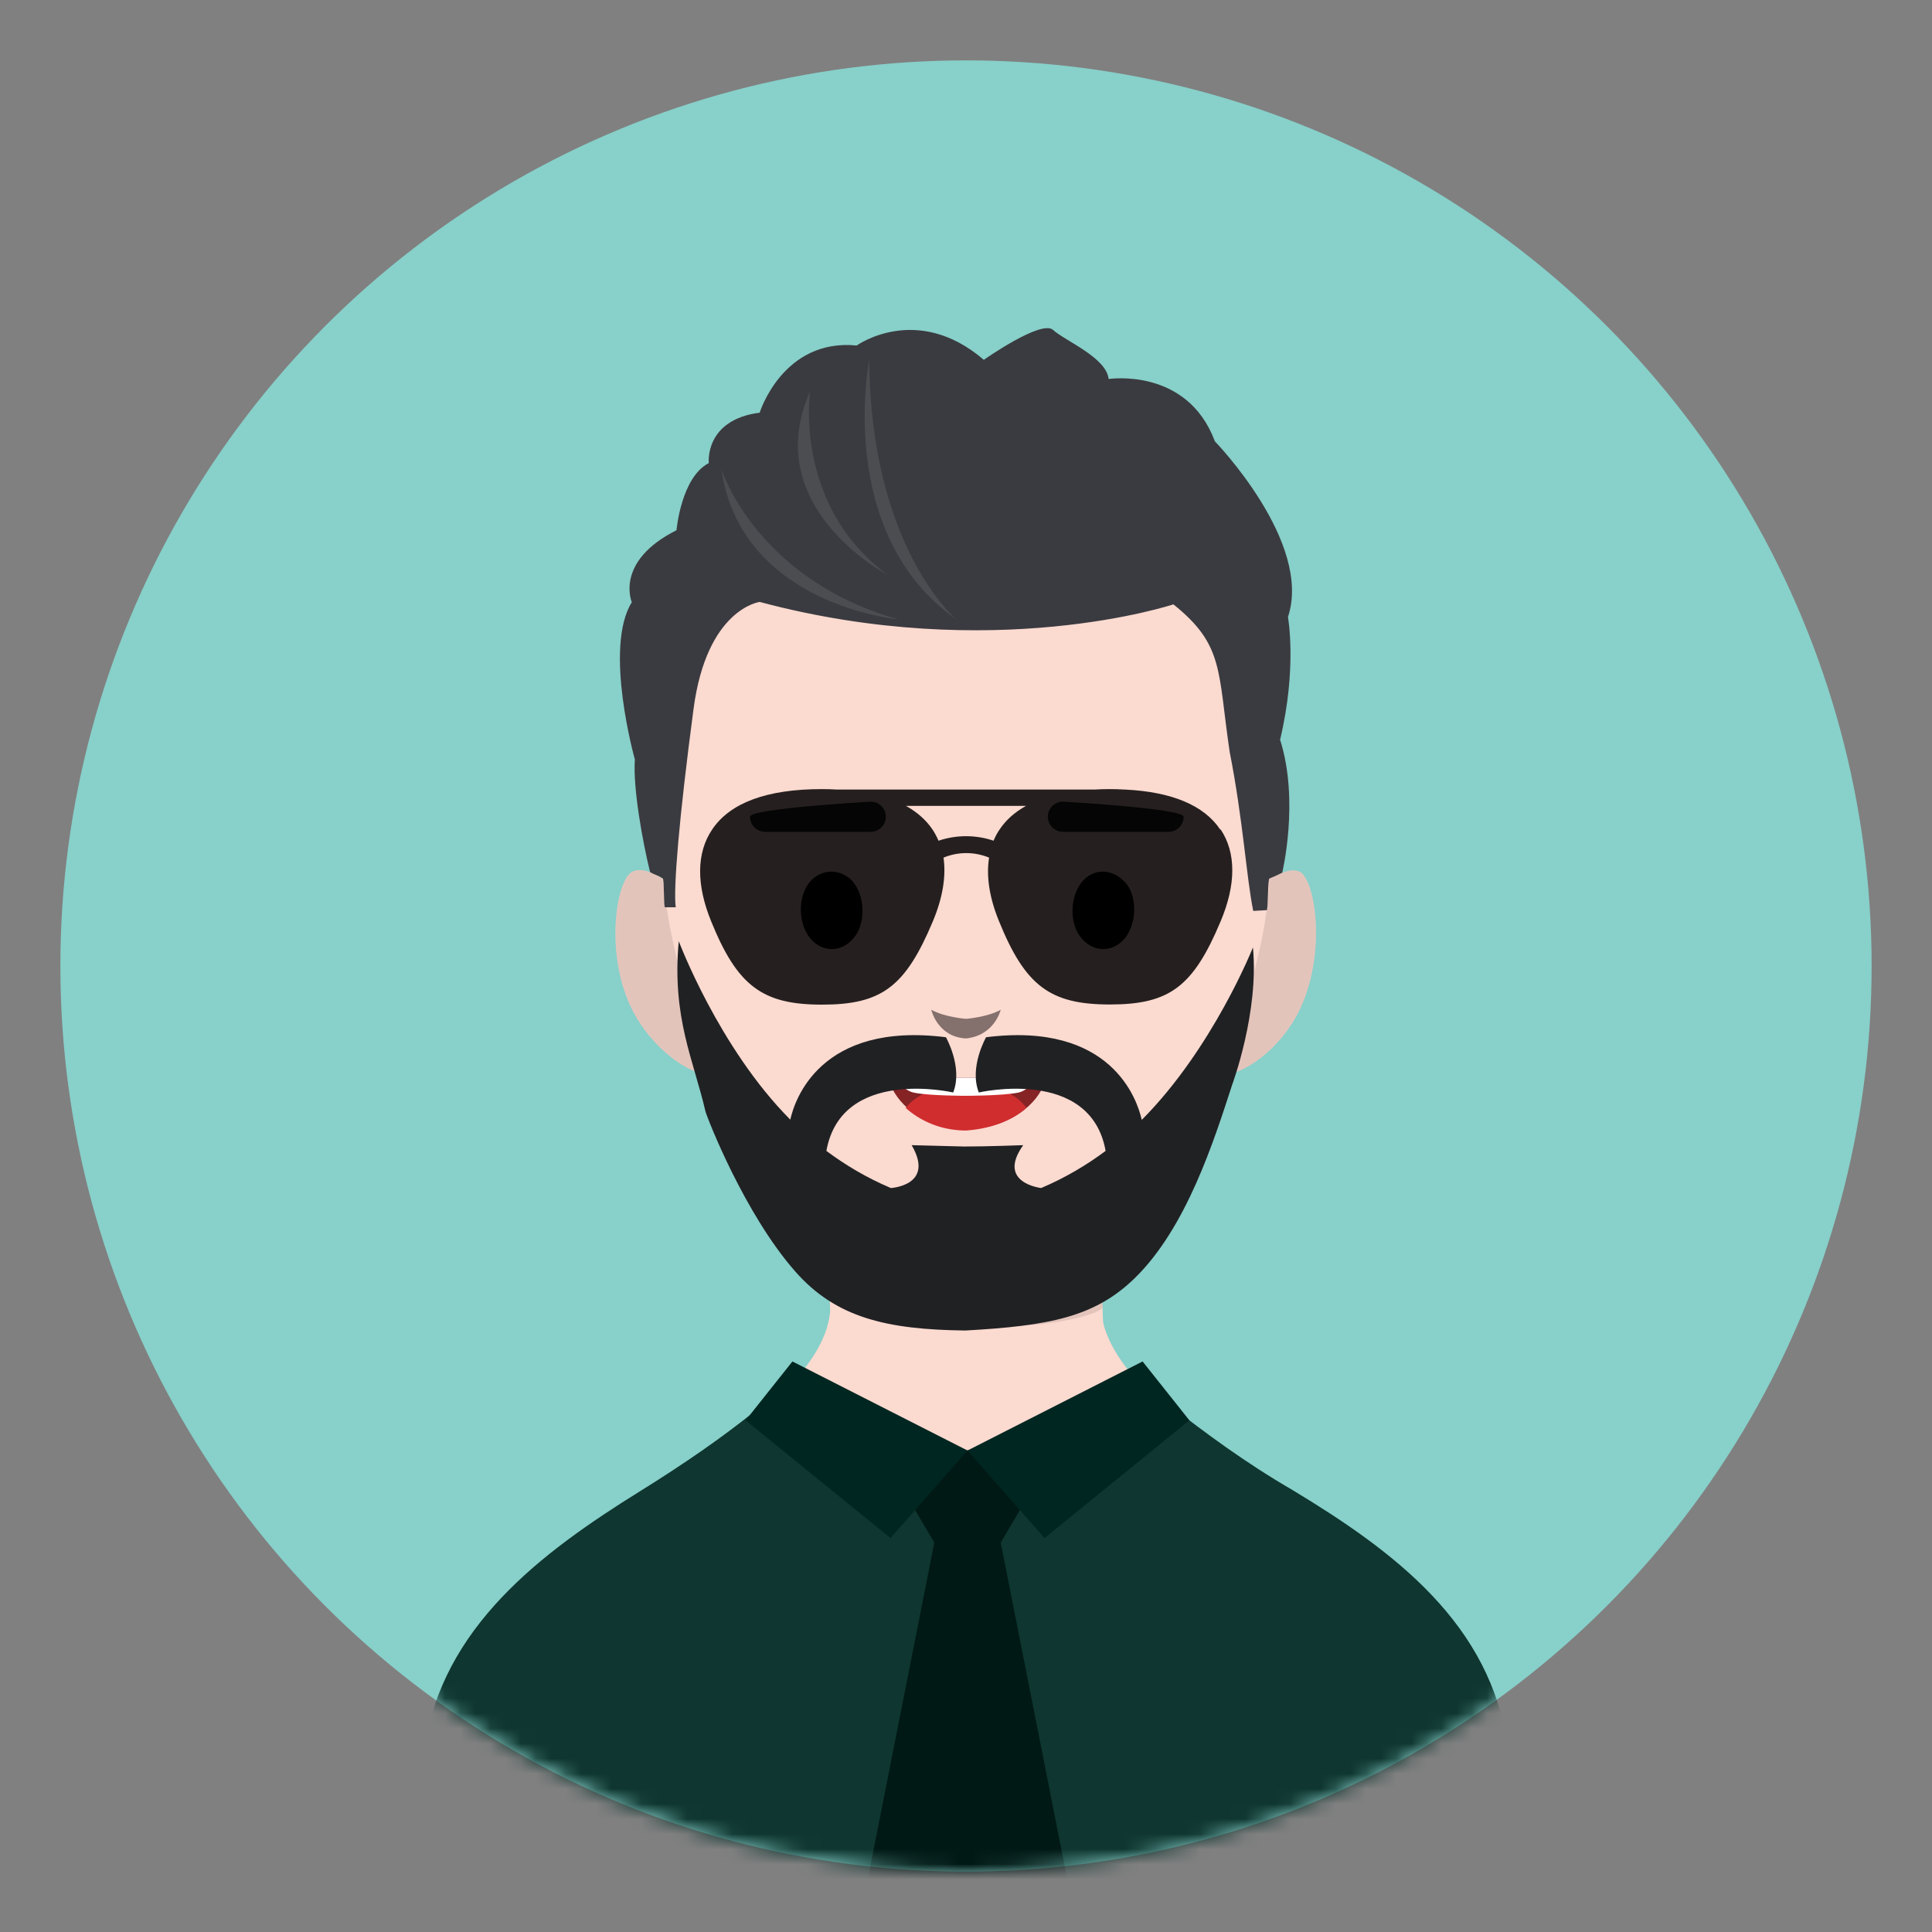 <?xml version="1.0" encoding="utf-8"?><!DOCTYPE svg PUBLIC "-//W3C//DTD SVG 1.1//EN" "http://www.w3.org/Graphics/SVG/1.1/DTD/svg11.dtd"><svg viewBox="0 0 128 128" xmlns="http://www.w3.org/2000/svg" xmlns:xlink="http://www.w3.org/1999/xlink"><rect x="0" y="0" width="128" height="128" fill="#808080" stroke="none"/><desc>Created with https://github.com/gomig/avatar</desc><defs></defs><circle fill="#88d0ca" cx="64" cy="64" r="60"/><mask id="mask-918c05df-0cb2-43ec-a0b9-ac882e7e9d80"><path fill="white" d="M0,0V64H4c0,33.14,26.86,60,60,60s60-26.86,60-60h4V0H0Z"/></mask><g mask="url(#mask-918c05df-0cb2-43ec-a0b9-ac882e7e9d80)">
<g>
	<path fill="#fbdad0" d="M99.6,116.1c-1.1-8.1-7.5-12.9-14.2-17-6.2-3.8-11.3-7.6-12.3-11.4-.1-.7-.1-5,.2-7.1,1.1-.9,2.2-2,3.5-3.4,1.4-1.6,2.7-3.7,3.9-6,1.2,.2,3.7-1.2,5.2-3.9,1.9-3.5,1.4-8.3,.4-9.4-.5-.5-1.4-.1-2.2,.3,.3-3.5,.4-7.2,.1-11.3-1-14.3-11.3-18.2-20.2-18.2s-19,3.9-20.2,18.2c-.3,4.1-.3,7.8,.1,11.3-.8-.5-1.7-.8-2.2-.3-1,1-1.6,5.9,.4,9.4,1.5,2.6,4,4.1,5.2,3.9,1.1,2.3,2.3,4.4,3.9,6,1.2,1.3,2.3,2.4,3.5,3.4,.2,1.9,.3,6.3,.3,6.3-.4,4.1-5.8,8-12.4,12.1s-13,8.9-14.2,17c-1.1,8.1-1.4,12-1.4,12H101c0,.1-.2-3.8-1.4-11.9Z" />
	<path fill="#84706d" d="M64,67.5s-1.4-.1-2.3-.6c0,0,.4,1.8,2.3,1.9,1.9-.2,2.3-1.9,2.3-1.9-.9,.5-2.3,.6-2.3,.6Z" />
	<path fill="#84706d" opacity="0.2" d="M43.9,58.2c-.8-.5-1.7-.8-2.2-.3-1,1-1.6,5.9,.4,9.4,1.5,2.6,4,4.1,5.2,3.9-1.69-4.35-2.93-8.68-3.4-13Z" />
	<path fill="#84706d" opacity="0.2" d="M84.1,58.2c-.16,4.14-1.55,8.52-3.4,13,1.2,.2,3.7-1.2,5.2-3.9,1.9-3.5,1.4-8.3,.4-9.4-.5-.5-1.4-.1-2.2,.3Z" />
	<path fill="#84706d" opacity="0.2" d="M73.05,86.64c-.03-1.59,.02-4.45,.25-6.05-3.7,3.2-6.9,4.1-9.5,4.1s-5.44-.89-9.09-4.01c0,0,0,0,0,0,.1,1.02,.18,2.68,.23,4.02,9.07,5.28,18.12,2.44,18.11,1.93Z" />
</g><g>
			<path fill="#0f3630" d="M99.9,115.8c-1.1-8.2-7.5-13-14.3-17.1-3.1-1.8-5.8-3.8-8.1-5.6-.2,.3-.4,.6-.7,.9l-12.7,3-13.7-3c-.1-.2-.3-.3-.4-.5-2.1,1.7-4.7,3.5-7.6,5.3-6.6,4.1-13.1,9-14.3,17.1-1.1,8.2-1.4,12.1-1.4,12.1H101.3c0-.1-.2-4-1.4-12.2Z" />
			<polygon fill="#011915" points="66.3 102.2 66.3 102.2 67.6 100 66 95.5 64.1 96.1 62.2 95.5 60.6 100 61.9 102.2 56.8 128 71.4 128 66.3 102.2" />
			<polygon fill="#002621" points="52.5 90.2 49.4 94.1 59 101.9 64.1 96.1 52.5 90.2" />
			<polygon fill="#002621" points="75.7 90.2 78.8 94.1 69.2 101.9 64.1 96.1 75.7 90.2" />
		</g><g>
	<path d="M56.3,58.2c0.9,0.8,1.1,2.5,0.5,3.6c-0.7,1.2-2,1.4-2.9,0.6c-0.9-0.8-1.1-2.5-0.5-3.6C54,57.7,55.3,57.4,56.3,58.2z"/>
	<path d="M71.9,58.2c-0.9,0.8-1.1,2.5-0.5,3.6c0.7,1.2,2,1.4,2.9,0.6c0.9-0.8,1.1-2.5,0.5-3.6C74.1,57.7,72.8,57.4,71.9,58.2z"/>
</g><g>
	<path fill="#202123" d="M57.69,55.11h-7c-.55,0-1-.45-1-1h0c0-.55,8-1,8-1,.55,0,1,.45,1,1h0c0,.55-.45,1-1,1Z" />
	<path fill="#202123" d="M70.42,55.11h7c.55,0,1-.45,1-1h0c0-.55-8-1-8-1-.55,0-1,.45-1,1h0c0,.55,.45,1,1,1Z" />
</g><g>
	<path fill="#852325" d="M68.7,71.4h-9.4c-0.2,0-0.3,0.4-0.2,0.7c0.8,1.6,2.7,2.7,5,2.7c2.1,0,4.1-1.1,4.9-2.6C69.1,71.9,69,71.4,68.7,71.4z"/>
	<path fill="#D02D2F" d="M68,73.4c-0.7-1-2.2-1.6-4-1.6c-1.7,0-3.3,0.7-4,1.6c1,0.9,2.4,1.5,4,1.5C65.5,74.8,67,74.3,68,73.4z"/>
	<path fill="white" d="M68.7,71.4h-9.4c0.3,0.4,0.7,0.9,1.3,1c1,0.2,3.4,0.2,3.4,0.2l0,0l0,0c0,0,2.3,0,3.4-0.2C68,72.3,68.4,71.8,68.7,71.4z"/>
</g><path opacity="0.85" d="M80.85,54.97c-1.07-1.61-3.2-2.51-6.32-2.66h-.03c-.32-.02-.65-.03-1-.03s-.66,.01-.98,.03h-17.08c-.32-.02-.65-.03-.99-.03-3.63,0-6.08,.9-7.27,2.68-1.04,1.54-1.06,3.65-.06,6.09,1.74,4.28,3.39,5.51,7.34,5.51s5.52-1.18,7.34-5.51c.66-1.57,.89-3,.71-4.23,.96-.4,2.05-.4,3.02,0-.2,1.23,.02,2.66,.66,4.22,1.74,4.28,3.38,5.51,7.34,5.51s5.52-1.18,7.34-5.51c1.03-2.44,1.03-4.55,0-6.09Zm-15.02,.73c-1.18-.4-2.47-.4-3.65,0-.11-.25-.24-.5-.39-.73-.43-.64-1.02-1.16-1.77-1.58h7.96c-.74,.41-1.33,.93-1.75,1.56-.16,.23-.29,.48-.4,.74Z" /><g>
	<path fill="#3a3b40" d="M42.06,50.33c-.13,1.85,.5,5.39,1.01,7.45,.36,.21,.48,.18,.84,.42,.1,.09,.06,1.82,.14,1.91h.72c-.17-1.2,.22-5.93,1.18-13.15,.88-6.64,4.38-7.08,4.38-7.08,15.47,4.13,27.41,.16,27.41,.16,3.37,2.7,2.93,4.4,3.73,9.78,.88,4.45,1.12,8.4,1.56,10.53l.9-.05c.09-.2,.06-2.07,.18-2.1,.65-.27,.54-.25,.84-.38,0,0,1.15-4.76-.14-8.81,1.14-4.79,.52-8.13,.52-8.13,1.65-4.95-4.84-11.64-4.84-11.64-1.84-4.93-7.04-4.13-7.04-4.13-.15-1.43-2.91-2.54-3.68-3.25-.77-.71-4.59,1.98-4.59,1.98-4.44-3.81-8.42-.95-8.42-.95-4.9-.48-6.43,4.45-6.43,4.45-3.68,.48-3.37,3.34-3.37,3.34-1.84,.95-2.14,4.45-2.14,4.45-4.13,2.07-2.96,4.77-2.96,4.77-1.89,3.02,.21,10.45,.21,10.45Z" />
	<path fill="#4c4d51" d="M57.59,23.84s-2.3,11.51,5.76,17.19c0,0-5.68-4.75-5.76-17.19Z" />
	<path fill="#4c4d51" d="M59.53,41.04s-10.43-.94-11.73-9.93c0,0,2.3,7.27,11.73,9.93Z" />
	<path fill="#4c4d51" d="M53.67,25.93s-1.12,7.55,5.14,12.16c0,0-8.56-4.46-5.14-12.16Z" />
</g><path fill="#202123" d="M75.64,74.18c-.29-1.29-1.98-6.51-10.31-5.46,0,0-1.14,2-.48,3.66,0,0,7.4-1.72,8.4,3.87-1.26,.94-2.67,1.78-4.27,2.46,0,0-2.98-.33-1.19-2.84,0,0-2.33,.09-3.9,.09l-3.49-.09c1.56,2.68-1.38,2.84-1.38,2.84-1.6-.68-3.01-1.52-4.27-2.46,1-5.59,8.4-3.87,8.4-3.87,.66-1.66-.48-3.66-.48-3.66-8.33-1.05-10.03,4.17-10.31,5.46-4.77-4.79-7.41-11.89-7.39-11.82-.47,5.05,.99,7.89,1.77,11.28,.15,.52,2.6,6.79,5.94,10.59,2.69,3.07,6.06,3.86,11.28,3.92,5.55-.31,8.57-.89,11.21-3.46,3.44-3.34,5.27-9.15,6.46-12.81,.03-.08,1.79-4.84,1.38-9.11,0,0-2.64,6.67-7.35,11.41Z" /></g></svg>